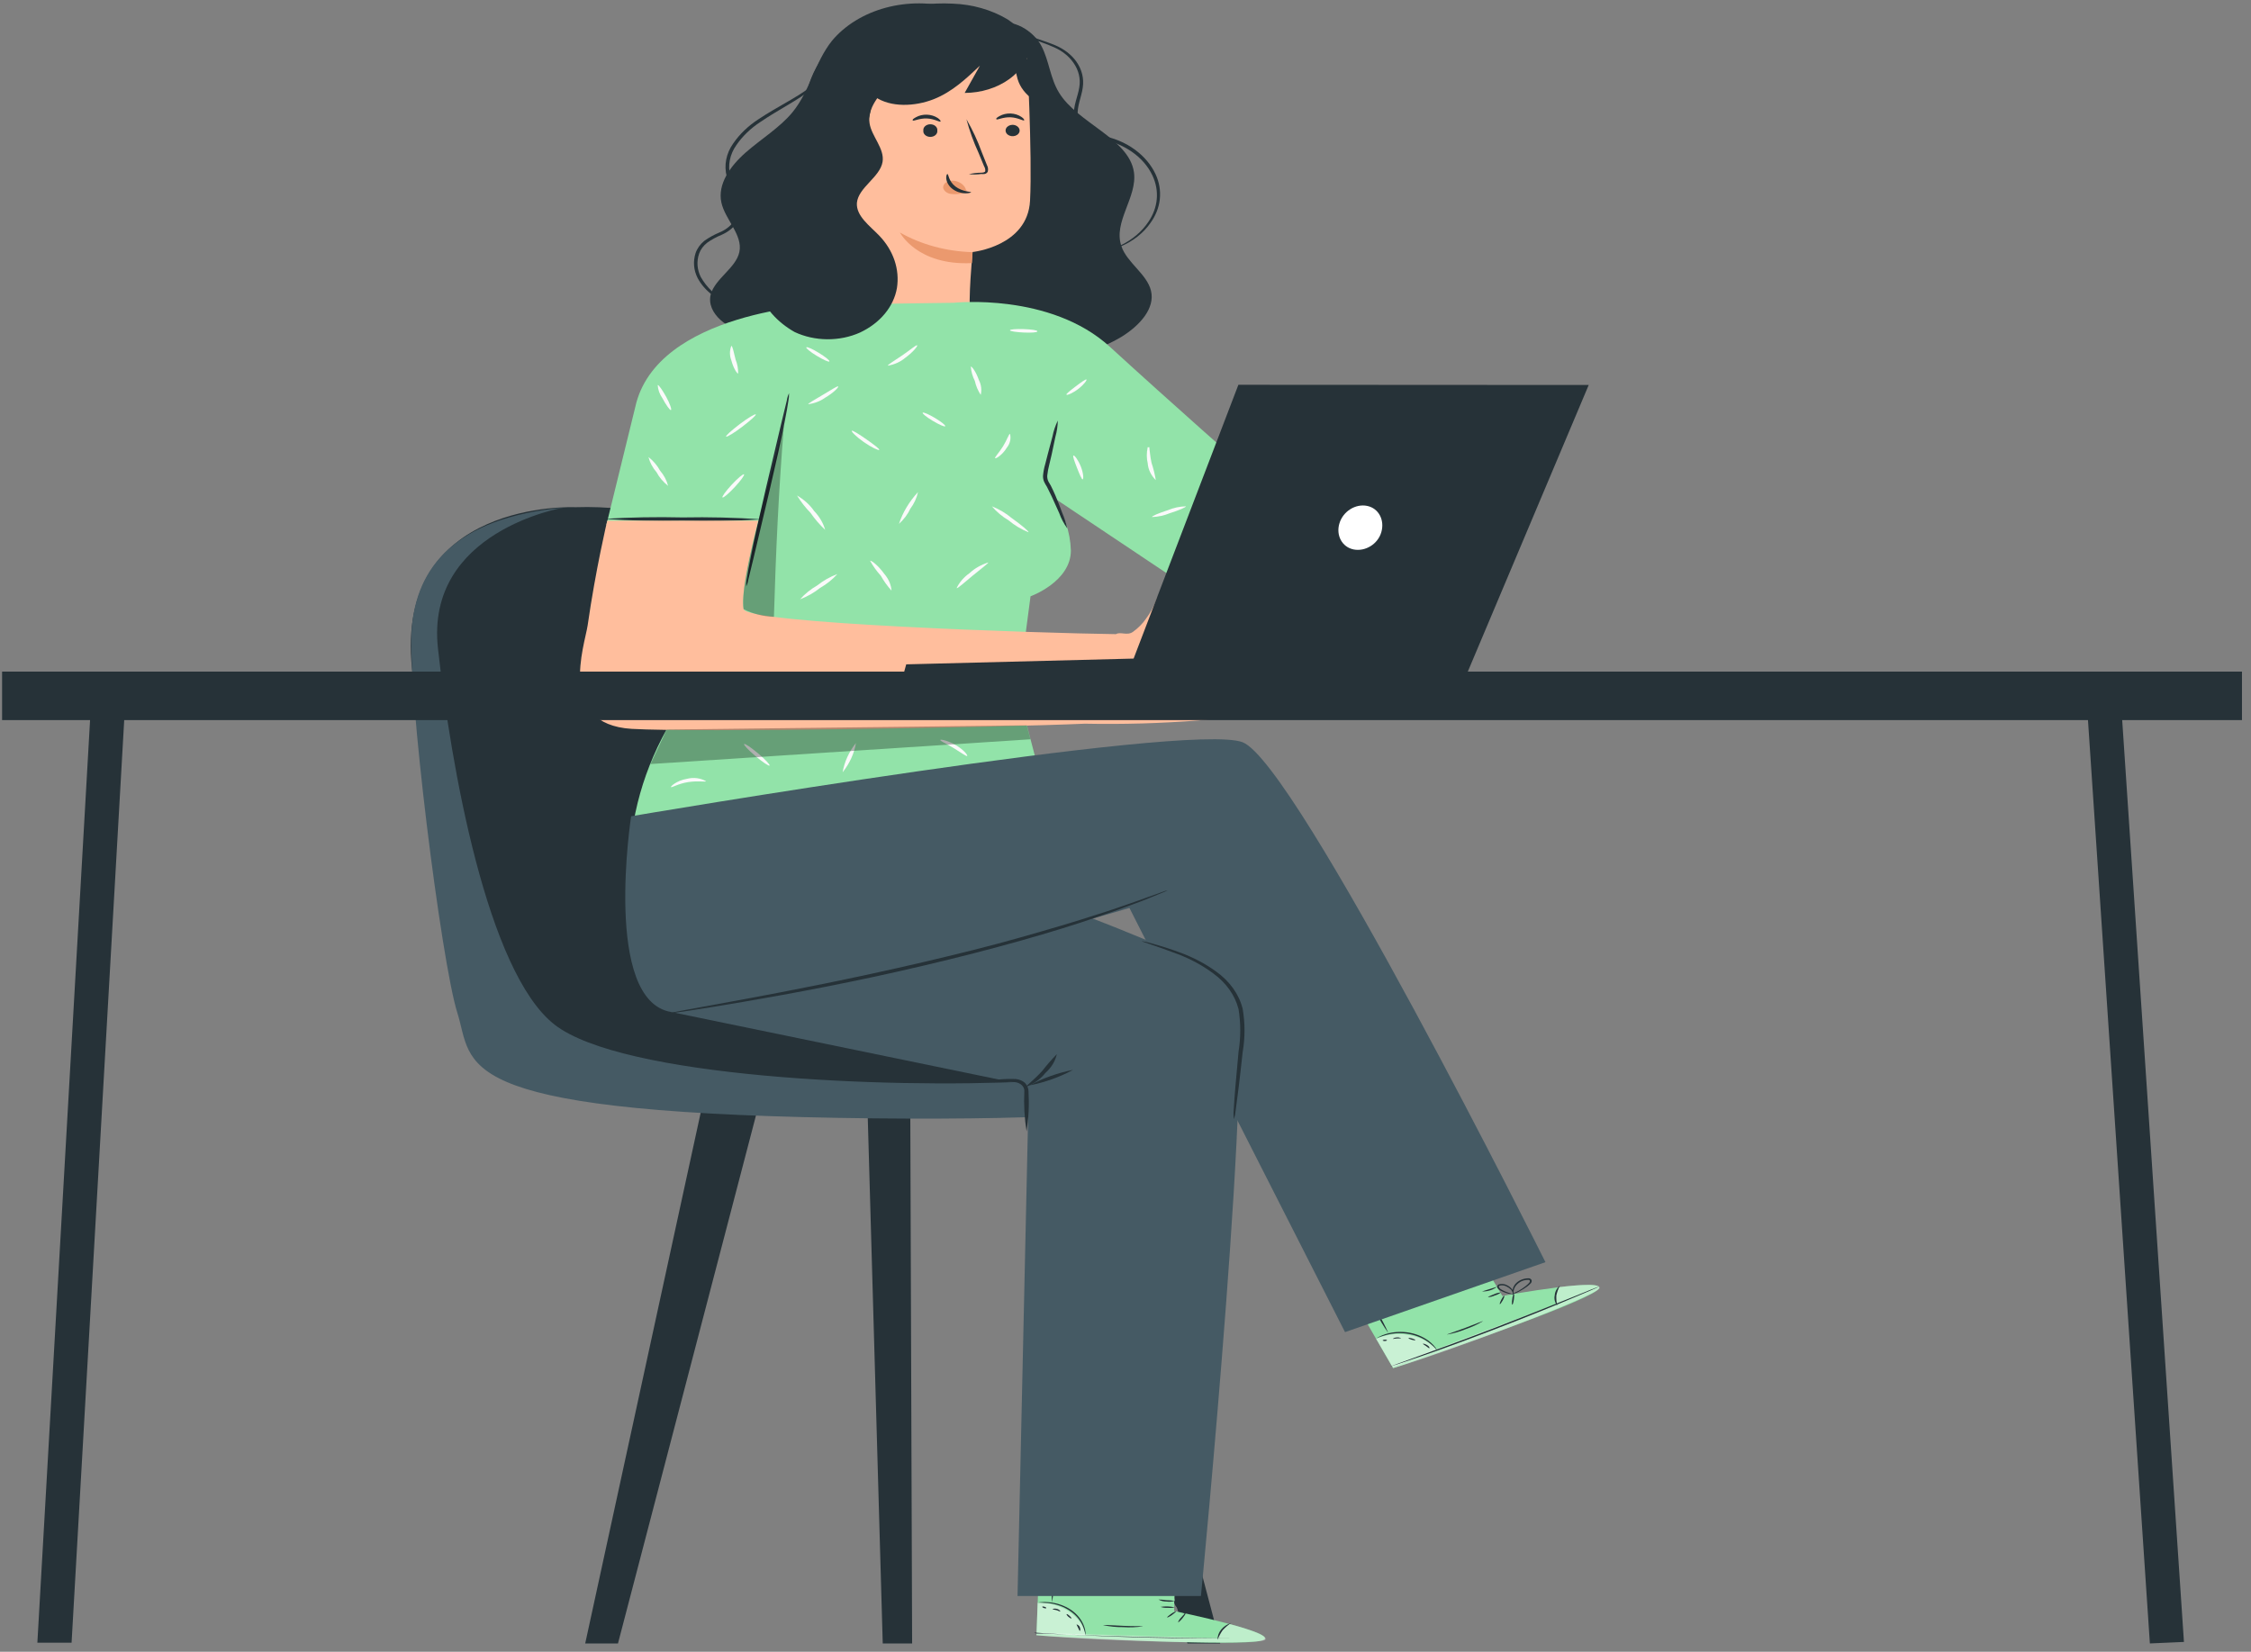 <svg width="233" height="171" viewBox="0 0 233 171" fill="none" xmlns="http://www.w3.org/2000/svg">
<rect x="0" y="0" width="233" height="171" fill="#808080" stroke="none"/>
<path d="M89.776 114.106L91.372 170.137H94.413L94.221 114.249L89.776 114.106Z" fill="#263238"/>
<path d="M78.772 113.482L63.967 170.137H60.575L72.899 113.482H78.772Z" fill="#263238"/>
<path d="M106.528 114.106L122.912 170.137H126.305L111.441 113.875L106.528 114.106Z" fill="#263238"/>
<path d="M59.546 52.508C59.546 52.508 40.78 51.64 42.651 69.264C44.523 86.887 45.601 104.762 52.578 110.865C59.554 116.967 129.806 117.178 135.704 112.173C141.603 107.169 124.441 107.386 121.225 107.386C118.008 107.386 98.164 108.905 91.731 95.18C85.297 81.456 86.901 51.64 59.546 52.508Z" fill="#263238"/>
<path d="M58.342 52.549C58.342 52.549 43.996 54.936 45.333 67.121C46.67 79.307 50.43 100.639 57.407 106.078C64.383 111.516 91.663 112.703 106.477 111.957C123.639 111.082 134.468 108.431 134.468 108.431C134.468 108.431 137.601 110.065 136.657 111.143C135.712 112.221 127.34 116.432 86.775 115.727C46.211 115.022 49.026 110.167 47.347 104.877C45.667 99.588 42.125 71.285 42.618 65.067C43.111 58.849 46.971 53.607 58.342 52.549Z" fill="#455A64"/>
<path d="M98.649 0.831C96.391 0.2 93.94 0.19 91.674 0.802C89.409 1.415 87.455 2.617 86.116 4.222C84.303 6.5 83.877 9.362 82.03 11.62C80.719 13.213 78.78 14.386 77.176 15.797C75.572 17.207 74.26 19.072 74.669 20.964C75.054 22.734 76.9 24.307 76.533 26.083C76.182 27.745 74.026 28.83 73.567 30.484C73.074 32.43 75.38 34.248 77.803 34.553C80.226 34.858 82.632 34.098 84.913 33.366C87.194 32.634 89.617 31.901 92.032 32.254C94.831 32.668 96.978 34.451 99.426 35.645C102.007 36.841 104.962 37.403 107.929 37.259C110.897 37.116 113.749 36.274 116.137 34.837C117.975 33.692 119.588 31.915 119.136 30.091C118.719 28.369 116.63 27.175 116.078 25.487C115.193 22.978 117.749 20.415 117.373 17.817C116.855 14.332 111.525 12.739 109.62 9.592C108.692 8.08 108.609 6.317 107.798 4.764C106.988 3.211 104.849 1.828 102.944 2.493" fill="#263238"/>
<path d="M100.453 32.552C100.177 31.311 100.67 26.09 100.67 26.09C100.67 26.09 106.369 25.507 106.619 20.781C106.87 16.055 106.285 5.185 106.285 5.185L95.782 1.116L86.591 9.592L86.416 32.505L100.453 32.552Z" fill="#FFBE9D"/>
<path d="M105.542 13.518C105.54 13.634 105.497 13.747 105.417 13.842C105.336 13.938 105.223 14.013 105.091 14.057C104.959 14.101 104.814 14.112 104.674 14.09C104.534 14.068 104.406 14.012 104.304 13.931C104.203 13.849 104.133 13.745 104.104 13.632C104.074 13.519 104.087 13.401 104.14 13.293C104.192 13.186 104.283 13.093 104.4 13.027C104.517 12.961 104.656 12.924 104.798 12.921C104.994 12.921 105.182 12.984 105.321 13.096C105.46 13.207 105.54 13.359 105.542 13.518Z" fill="#263238"/>
<path d="M106.01 12.46C105.918 12.542 105.366 12.169 104.589 12.142C103.812 12.115 103.227 12.44 103.144 12.352C103.06 12.264 103.194 12.169 103.453 12.02C103.792 11.828 104.199 11.733 104.612 11.749C105.024 11.765 105.419 11.891 105.734 12.108C105.976 12.271 106.051 12.427 106.01 12.46Z" fill="#263238"/>
<path d="M97.02 13.518C97.031 13.601 97.021 13.684 96.989 13.763C96.958 13.841 96.906 13.914 96.838 13.976C96.77 14.037 96.687 14.086 96.594 14.12C96.5 14.154 96.4 14.171 96.297 14.171C96.195 14.171 96.095 14.154 96.001 14.12C95.908 14.086 95.825 14.037 95.757 13.976C95.689 13.914 95.637 13.841 95.606 13.763C95.574 13.684 95.564 13.601 95.575 13.518C95.564 13.436 95.574 13.353 95.606 13.274C95.637 13.195 95.689 13.123 95.757 13.061C95.825 12.999 95.908 12.95 96.001 12.916C96.095 12.883 96.195 12.865 96.297 12.865C96.4 12.865 96.5 12.883 96.594 12.916C96.687 12.95 96.77 12.999 96.838 13.061C96.906 13.123 96.958 13.195 96.989 13.274C97.021 13.353 97.031 13.436 97.02 13.518Z" fill="#263238"/>
<path d="M97.354 12.583C97.262 12.664 96.711 12.291 95.933 12.264C95.156 12.237 94.572 12.562 94.488 12.474C94.404 12.386 94.538 12.291 94.797 12.142C95.134 11.951 95.54 11.856 95.95 11.871C96.363 11.887 96.759 12.01 97.078 12.223C97.312 12.393 97.396 12.542 97.354 12.583Z" fill="#263238"/>
<path d="M100.287 18.034C100.699 17.935 101.126 17.882 101.557 17.878C101.757 17.878 101.949 17.838 101.983 17.723C102.001 17.542 101.958 17.362 101.857 17.2C101.682 16.78 101.49 16.332 101.298 15.844C100.774 14.704 100.352 13.535 100.036 12.345C100.668 13.441 101.196 14.575 101.615 15.736C101.799 16.21 101.983 16.658 102.158 17.092C102.274 17.305 102.304 17.543 102.242 17.77C102.215 17.83 102.171 17.883 102.112 17.926C102.054 17.969 101.984 17.999 101.907 18.014C101.797 18.026 101.684 18.026 101.573 18.014C101.148 18.071 100.714 18.078 100.287 18.034Z" fill="#263238"/>
<path d="M100.671 26.104C97.974 26.032 95.361 25.326 93.151 24.069C93.151 24.069 94.922 27.514 100.604 27.236L100.671 26.104Z" fill="#EB996E"/>
<path d="M100.003 19.703C99.956 19.503 99.848 19.316 99.691 19.157C99.534 18.999 99.331 18.874 99.101 18.794C98.942 18.735 98.77 18.705 98.595 18.705C98.421 18.705 98.249 18.735 98.09 18.794C97.937 18.856 97.811 18.953 97.729 19.075C97.647 19.196 97.612 19.335 97.63 19.472C97.677 19.63 97.782 19.773 97.932 19.882C98.081 19.991 98.267 20.061 98.466 20.082C98.855 20.124 99.25 20.101 99.627 20.015C99.734 20.001 99.836 19.971 99.928 19.927C99.974 19.903 100.01 19.87 100.032 19.83C100.054 19.79 100.062 19.746 100.053 19.703" fill="#EB996E"/>
<path d="M98.064 18.014C98.014 18.014 97.922 18.184 97.947 18.489C97.994 18.898 98.223 19.279 98.591 19.56C98.955 19.84 99.434 20.002 99.936 20.015C100.32 20.015 100.537 19.933 100.521 19.892C100.504 19.852 99.61 19.852 98.891 19.303C98.173 18.753 98.189 18.007 98.064 18.014Z" fill="#263238"/>
<path d="M106.762 4.649C106.552 6.018 105.735 7.278 104.463 8.193C103.191 9.108 101.552 9.615 99.852 9.62L101.431 6.799C100.027 8.121 98.573 9.511 96.643 10.271C94.713 11.03 92.198 11.152 90.561 10.013C90.026 11.172 90.034 12.454 89.541 13.62C89.049 14.787 87.87 19.615 86.4 19.425C84.929 19.235 84.035 14.4 83.684 13.322C83.263 11.789 83.29 10.197 83.764 8.674C84.239 7.151 85.147 5.74 86.417 4.554C87.912 3.139 89.793 2.025 91.91 1.3C94.027 0.575 96.322 0.259 98.615 0.377C100.66 0.45 102.631 1.014 104.28 1.998C105.689 2.91 106.67 4.185 107.062 5.612" fill="#263238"/>
<path d="M114.566 25.941C114.704 25.933 114.839 25.908 114.967 25.866C115.338 25.775 115.697 25.652 116.037 25.5C117.313 24.947 118.369 24.11 119.078 23.086C119.628 22.33 119.961 21.484 120.054 20.61C120.146 19.735 119.995 18.855 119.613 18.034C119.16 17.064 118.43 16.195 117.482 15.498C116.466 14.748 115.219 14.235 113.873 14.013C113.248 13.941 112.665 13.717 112.202 13.369C111.811 12.986 111.586 12.509 111.558 12.013C111.458 11.016 111.943 10.046 112.076 9.07C112.222 8.13 111.984 7.177 111.399 6.358C110.886 5.647 110.136 5.069 109.235 4.689C108.4 4.344 107.656 4.12 107.013 3.889C106.449 3.711 105.911 3.484 105.409 3.211C104.997 2.963 104.629 2.671 104.314 2.343C104.36 2.447 104.425 2.546 104.506 2.635C104.734 2.899 105.017 3.128 105.342 3.313C105.84 3.613 106.378 3.865 106.946 4.066C107.589 4.31 108.35 4.554 109.118 4.9C109.956 5.27 110.648 5.825 111.115 6.5C111.656 7.268 111.868 8.16 111.717 9.036C111.583 9.965 111.074 10.935 111.165 12.047C111.193 12.624 111.458 13.178 111.917 13.62C112.44 14.022 113.102 14.284 113.814 14.373C115.044 14.583 116.189 15.04 117.145 15.702C118.101 16.364 118.838 17.21 119.287 18.163C119.656 18.942 119.809 19.777 119.736 20.609C119.662 21.441 119.363 22.25 118.861 22.977C118.193 23.978 117.206 24.814 116.003 25.398C115.118 25.792 114.566 25.907 114.566 25.941Z" fill="#263238"/>
<path d="M76.742 32.152C76.742 32.152 76.249 31.881 75.388 31.379C74.142 30.71 73.152 29.77 72.531 28.667C72.151 27.901 72.092 27.055 72.364 26.26C72.514 25.829 72.803 25.438 73.199 25.127C73.651 24.806 74.15 24.533 74.686 24.314C75.303 24.045 75.823 23.65 76.195 23.168C76.568 22.687 76.779 22.135 76.809 21.567C76.867 20.34 75.931 19.323 75.597 18.231C75.312 17.134 75.535 15.989 76.224 15.017C76.86 14.091 77.711 13.273 78.73 12.61C80.644 11.308 82.641 10.352 84.019 9.219C85.155 8.377 86.002 7.309 86.476 6.12C86.59 5.796 86.657 5.461 86.676 5.124C86.698 5.007 86.698 4.888 86.676 4.771C86.607 5.214 86.495 5.651 86.342 6.08C85.819 7.22 84.958 8.237 83.835 9.043C82.465 10.108 80.493 11.023 78.505 12.345C77.449 13.031 76.567 13.876 75.906 14.834C75.158 15.88 74.917 17.116 75.23 18.299C75.614 19.485 76.508 20.462 76.441 21.54C76.42 22.067 76.226 22.58 75.877 23.025C75.529 23.47 75.04 23.83 74.461 24.069C73.898 24.305 73.373 24.596 72.898 24.937C72.467 25.292 72.157 25.731 71.996 26.212C71.722 27.067 71.798 27.972 72.213 28.789C72.565 29.448 73.08 30.041 73.725 30.532C74.211 30.902 74.737 31.235 75.296 31.528C75.748 31.766 76.132 31.935 76.357 32.037C76.479 32.089 76.608 32.128 76.742 32.152Z" fill="#263238"/>
<path d="M106.954 10.304C106.147 9.76 105.578 9.017 105.333 8.189C105.095 7.364 104.969 6.52 104.957 5.673C104.957 5.429 104.957 5.11 105.275 5.049C105.592 4.988 105.793 5.219 105.926 5.429C106.948 6.999 107.309 8.797 106.954 10.548L106.77 10.406" fill="#263238"/>
<path d="M121.534 166.78L121.693 160.677L107.623 160.365L107.28 169.282L108.116 169.35C111.992 169.608 127.851 170.448 130.466 169.865C133.415 169.221 121.534 166.78 121.534 166.78Z" fill="#92E3A9"/>
<g opacity="0.5">
<path d="M112.386 169.316C112.21 168.346 111.596 167.464 110.665 166.841C109.758 166.216 108.594 165.894 107.406 165.939L107.297 169.126L112.386 169.316Z" fill="white"/>
</g>
<g opacity="0.4">
<path d="M127.332 168.143C127.332 168.143 131.51 169.214 130.95 169.764C130.391 170.313 114.348 169.954 107.28 169.289V169.038L126.021 169.587C126.021 169.587 126.514 168.15 127.332 168.143Z" fill="white"/>
</g>
<path d="M107.046 169.024H107.288L107.982 169.072L110.538 169.221C112.694 169.33 115.677 169.452 118.977 169.533C122.278 169.614 125.26 169.621 127.424 169.608C125.26 169.608 122.278 169.56 118.977 169.486C115.677 169.411 112.702 169.302 110.538 169.221L107.982 169.113H107.288L107.046 169.024Z" fill="#263238"/>
<path d="M126.029 169.764C126.158 169.422 126.332 169.092 126.547 168.78C126.805 168.494 127.105 168.234 127.441 168.007C127.013 168.148 126.649 168.392 126.396 168.706C126.144 169.02 126.016 169.389 126.029 169.764Z" fill="#263238"/>
<path d="M121.936 167.96C121.977 167.96 122.186 167.791 122.395 167.533C122.603 167.275 122.753 167.052 122.712 167.024C122.67 166.997 122.47 167.201 122.253 167.458C122.105 167.606 121.997 167.777 121.936 167.96Z" fill="#263238"/>
<path d="M120.815 167.444C120.815 167.478 121.074 167.363 121.316 167.187C121.559 167.01 121.743 166.855 121.717 166.827C121.692 166.8 121.458 166.909 121.208 167.085C120.957 167.261 120.782 167.417 120.815 167.444Z" fill="#263238"/>
<path d="M120.13 166.353C120.363 166.431 120.614 166.463 120.865 166.448C121.112 166.472 121.362 166.455 121.601 166.4C121.122 166.29 120.618 166.273 120.13 166.353Z" fill="#263238"/>
<path d="M119.913 165.587C120.156 165.729 120.449 165.803 120.748 165.797C121.029 165.84 121.319 165.816 121.584 165.729C121.309 165.686 121.029 165.663 120.748 165.661C120.473 165.62 120.193 165.595 119.913 165.587Z" fill="#263238"/>
<path d="M122.454 166.977C122.752 167.017 123.057 167.017 123.356 166.977C123.684 166.951 124.008 166.901 124.325 166.828C124.516 166.787 124.701 166.73 124.877 166.658C124.985 166.609 125.068 166.529 125.111 166.434C125.127 166.38 125.124 166.323 125.102 166.27C125.08 166.217 125.039 166.171 124.985 166.136C124.646 165.991 124.257 165.945 123.881 166.005C123.505 166.066 123.166 166.229 122.921 166.468C122.778 166.61 122.673 166.773 122.612 166.95C122.594 167.017 122.594 167.086 122.612 167.153C122.713 166.929 122.86 166.72 123.047 166.536C123.255 166.345 123.529 166.209 123.832 166.143C124.191 166.054 124.578 166.083 124.91 166.224C125.044 166.319 124.985 166.455 124.826 166.529C124.661 166.597 124.487 166.652 124.308 166.692C124.003 166.77 123.69 166.829 123.373 166.868C122.796 166.963 122.454 166.95 122.454 166.977Z" fill="#263238"/>
<path d="M122.678 167.018C122.801 166.868 122.846 166.685 122.803 166.509C122.781 166.317 122.704 166.131 122.578 165.967C122.505 165.856 122.398 165.763 122.268 165.695C122.138 165.628 121.988 165.588 121.834 165.58C121.742 165.593 121.659 165.636 121.604 165.698C121.55 165.76 121.527 165.837 121.542 165.912C121.564 166.029 121.612 166.142 121.684 166.245C121.8 166.407 121.94 166.558 122.102 166.692C122.234 166.829 122.406 166.936 122.603 167.004C122.603 167.004 122.427 166.868 122.185 166.631C122.05 166.49 121.93 166.341 121.826 166.184C121.709 166.021 121.634 165.743 121.826 165.716C122.018 165.689 122.277 165.892 122.411 166.041C122.531 166.187 122.613 166.35 122.653 166.523C122.685 166.686 122.694 166.852 122.678 167.018Z" fill="#263238"/>
<path d="M107.48 165.906C107.48 165.906 107.882 165.906 108.517 165.96C109.345 166.05 110.125 166.33 110.764 166.767C111.404 167.204 111.876 167.781 112.126 168.428C112.318 168.923 112.335 169.249 112.36 169.249C112.385 169.249 112.36 169.167 112.36 169.018C112.345 168.809 112.3 168.602 112.226 168.401C111.998 167.724 111.523 167.119 110.864 166.665C110.2 166.216 109.385 165.937 108.525 165.865C108.267 165.841 108.006 165.841 107.748 165.865C107.657 165.867 107.567 165.881 107.48 165.906Z" fill="#263238"/>
<path d="M109.101 161.186C108.973 161.964 108.906 162.748 108.9 163.532C108.841 164.314 108.841 165.097 108.9 165.878C109.024 165.102 109.091 164.321 109.101 163.539C109.155 162.755 109.155 161.97 109.101 161.186Z" fill="#263238"/>
<path d="M114.19 168.238C114.857 168.386 115.546 168.457 116.237 168.448C116.926 168.493 117.62 168.466 118.301 168.367C118.301 168.326 117.373 168.367 116.245 168.312C115.117 168.258 114.198 168.197 114.19 168.238Z" fill="#263238"/>
<path d="M111.432 168.177C111.432 168.177 111.499 168.333 111.591 168.509C111.683 168.686 111.725 168.835 111.775 168.835C111.825 168.835 111.85 168.652 111.775 168.455C111.7 168.258 111.466 168.15 111.432 168.177Z" fill="#263238"/>
<path d="M110.389 167.106C110.389 167.106 110.439 167.248 110.581 167.37C110.723 167.492 110.865 167.573 110.898 167.546C110.931 167.519 110.848 167.404 110.706 167.275C110.564 167.146 110.464 167.078 110.389 167.106Z" fill="#263238"/>
<path d="M108.961 166.591C108.961 166.631 109.153 166.631 109.361 166.692C109.57 166.753 109.712 166.855 109.745 166.828C109.778 166.801 109.67 166.638 109.42 166.563C109.169 166.489 108.944 166.557 108.961 166.591Z" fill="#263238"/>
<path d="M107.882 166.34C107.882 166.373 107.941 166.434 108.057 166.475C108.174 166.516 108.283 166.516 108.299 166.475C108.316 166.434 108.241 166.38 108.124 166.34C108.007 166.299 107.882 166.306 107.882 166.34Z" fill="#263238"/>
<path d="M155.507 134.158L152.248 128.665L139.523 133.561L144.194 141.637L145.029 141.372C148.63 140.186 163.244 135.107 165.249 133.629C167.472 131.981 155.507 134.158 155.507 134.158Z" fill="#92E3A9"/>
<g opacity="0.5">
<path d="M148.765 139.779C148.067 138.982 147.032 138.422 145.857 138.205C144.7 137.986 143.484 138.126 142.448 138.599L144.119 141.487L148.765 139.779Z" fill="white"/>
</g>
<g opacity="0.4">
<path d="M161.447 133.242C161.447 133.242 165.75 132.672 165.575 133.357C165.399 134.042 150.878 139.623 144.202 141.63L144.085 141.392L161.096 134.998C161.096 134.998 160.72 133.554 161.447 133.242Z" fill="white"/>
</g>
<path d="M143.885 141.467C143.963 141.456 144.039 141.436 144.11 141.406L144.762 141.196L147.152 140.389C149.14 139.711 151.864 138.707 154.855 137.561C157.846 136.415 160.512 135.337 162.425 134.53L164.698 133.567L165.308 133.296L165.517 133.188L165.291 133.269L164.664 133.513L162.375 134.442C160.437 135.222 157.763 136.293 154.78 137.439C151.797 138.585 149.082 139.582 147.102 140.294L144.77 141.141L144.135 141.379L143.885 141.467Z" fill="#263238"/>
<path d="M161.188 135.168C161.109 134.819 161.078 134.464 161.097 134.11C161.175 133.759 161.298 133.416 161.464 133.086C161.143 133.36 160.954 133.719 160.93 134.096C160.848 134.467 160.94 134.849 161.188 135.168Z" fill="#263238"/>
<path d="M156.535 135.066C156.585 135.066 156.66 134.822 156.702 134.517C156.744 134.212 156.752 133.954 156.702 133.947C156.6 134.119 156.543 134.306 156.535 134.497C156.485 134.808 156.485 135.059 156.535 135.066Z" fill="#263238"/>
<path d="M155.248 135.018C155.29 135.018 155.424 134.849 155.557 134.605C155.691 134.361 155.749 134.15 155.699 134.137C155.649 134.123 155.524 134.306 155.399 134.551C155.273 134.795 155.207 135.005 155.248 135.018Z" fill="#263238"/>
<path d="M154.028 134.293C154.276 134.275 154.516 134.212 154.73 134.11C154.968 134.046 155.185 133.939 155.365 133.798C155.117 133.816 154.878 133.878 154.663 133.981C154.287 134.123 154.003 134.259 154.028 134.293Z" fill="#263238"/>
<path d="M153.4 133.696C153.688 133.704 153.975 133.665 154.243 133.581C154.511 133.497 154.756 133.37 154.963 133.208C154.443 133.372 153.922 133.535 153.4 133.696Z" fill="#263238"/>
<path d="M156.442 134.001C156.741 133.936 157.024 133.828 157.277 133.683C157.557 133.539 157.82 133.376 158.063 133.194C158.209 133.084 158.343 132.964 158.464 132.835C158.533 132.751 158.56 132.649 158.539 132.55C158.526 132.495 158.493 132.445 158.443 132.406C158.394 132.368 158.331 132.342 158.263 132.333C158.014 132.33 157.768 132.371 157.541 132.455C157.314 132.538 157.114 132.662 156.954 132.817C156.793 132.971 156.678 133.153 156.615 133.349C156.553 133.544 156.545 133.749 156.592 133.947C156.592 134.069 156.667 134.137 156.676 134.13C156.641 133.904 156.655 133.674 156.718 133.452C156.802 133.207 156.97 132.986 157.202 132.815C157.334 132.709 157.491 132.627 157.663 132.572C157.836 132.517 158.02 132.491 158.205 132.496C158.38 132.496 158.405 132.665 158.297 132.788C158.191 132.91 158.07 133.023 157.937 133.127C157.706 133.309 157.457 133.477 157.194 133.628C156.743 133.859 156.425 133.981 156.442 134.001Z" fill="#263238"/>
<path d="M156.668 133.954C156.691 133.775 156.632 133.596 156.501 133.452C156.37 133.289 156.196 133.153 155.991 133.052C155.865 132.98 155.718 132.936 155.564 132.922C155.411 132.909 155.256 132.928 155.114 132.977C155.039 133.024 154.99 133.093 154.976 133.168C154.962 133.244 154.984 133.321 155.039 133.384C155.12 133.48 155.225 133.561 155.348 133.621C155.542 133.728 155.753 133.815 155.974 133.879C156.169 133.946 156.381 133.977 156.593 133.967C156.593 133.967 156.367 133.913 156.016 133.784C155.813 133.712 155.62 133.624 155.44 133.52C155.247 133.425 155.022 133.201 155.214 133.092C155.331 133.062 155.454 133.054 155.575 133.066C155.696 133.079 155.813 133.114 155.916 133.167C156.102 133.255 156.266 133.37 156.401 133.506C156.511 133.646 156.6 133.797 156.668 133.954Z" fill="#263238"/>
<path d="M142.498 138.544C142.498 138.544 142.84 138.375 143.45 138.212C144.238 137.991 145.088 137.956 145.9 138.111C146.711 138.266 147.453 138.604 148.037 139.087C148.497 139.453 148.689 139.765 148.714 139.731C148.687 139.656 148.644 139.585 148.589 139.521C148.457 139.341 148.303 139.173 148.129 139.019C147.546 138.5 146.783 138.136 145.941 137.976C145.098 137.815 144.215 137.864 143.408 138.117C143.168 138.192 142.938 138.288 142.723 138.402C142.564 138.483 142.489 138.538 142.498 138.544Z" fill="#263238"/>
<path d="M141.303 133.744C141.626 134.482 142.003 135.204 142.431 135.907C142.806 136.627 143.233 137.329 143.709 138.009C143.386 137.27 143.009 136.548 142.581 135.846C142.21 135.124 141.783 134.422 141.303 133.744Z" fill="#263238"/>
<path d="M149.783 138.158C150.457 138.04 151.108 137.851 151.721 137.595C152.36 137.379 152.964 137.098 153.518 136.761C153.518 136.727 152.682 137.086 151.654 137.473C150.627 137.86 149.766 138.124 149.783 138.158Z" fill="#263238"/>
<path d="M147.286 139.114C147.286 139.155 147.436 139.23 147.611 139.352C147.787 139.474 147.912 139.596 147.954 139.575C147.995 139.555 147.953 139.386 147.72 139.25C147.486 139.114 147.294 139.08 147.286 139.114Z" fill="#263238"/>
<path d="M145.79 138.524C145.79 138.565 145.924 138.639 146.116 138.694C146.308 138.748 146.483 138.775 146.5 138.734C146.516 138.694 146.366 138.626 146.174 138.565C145.982 138.504 145.807 138.49 145.79 138.524Z" fill="#263238"/>
<path d="M144.194 138.612C144.194 138.612 144.394 138.571 144.611 138.558C144.829 138.544 145.013 138.558 145.029 138.558C145.046 138.558 144.862 138.422 144.586 138.449C144.311 138.477 144.16 138.585 144.194 138.612Z" fill="#263238"/>
<path d="M143.116 138.775C143.116 138.775 143.225 138.836 143.35 138.829C143.475 138.823 143.575 138.782 143.567 138.748C143.559 138.714 143.458 138.68 143.342 138.687C143.225 138.694 143.116 138.734 143.116 138.775Z" fill="#263238"/>
<path d="M62.763 54.353L65.754 42.147C67.926 32.207 85.138 31.529 85.138 31.529L98.691 31.345C98.691 31.345 108.717 30.254 114.891 35.909C121.283 41.761 129.146 48.684 129.146 48.684L123.146 60.937L108.942 51.444C110.13 53.135 110.785 55.038 110.847 56.984C110.847 60.232 106.67 61.731 106.67 61.731L105.375 71.583L109.552 87.539L65.428 86.101C66.173 80.75 68.404 75.605 71.954 71.054L71.118 54.353H62.763Z" fill="#92E3A9"/>
<path d="M81.672 40.703C81.553 40.954 81.475 41.216 81.438 41.483C81.296 42.059 81.129 42.771 80.92 43.619C80.468 45.504 79.884 47.959 79.249 50.671C78.614 53.383 78.045 55.933 77.695 57.75C77.511 58.659 77.385 59.398 77.31 59.907C77.25 60.17 77.23 60.439 77.252 60.707C77.362 60.454 77.438 60.193 77.477 59.927C77.619 59.351 77.795 58.639 77.995 57.791C78.446 55.906 79.031 53.451 79.666 50.739C80.301 48.026 80.87 45.484 81.22 43.66C81.404 42.751 81.529 42.019 81.605 41.503C81.659 41.239 81.681 40.971 81.672 40.703Z" fill="#263238"/>
<path d="M62.504 53.716C65.216 53.904 67.938 53.972 70.659 53.919C73.379 53.984 76.1 53.932 78.814 53.763C76.102 53.579 73.379 53.513 70.659 53.566C67.939 53.501 65.217 53.551 62.504 53.716Z" fill="#263238"/>
<path d="M60.825 64.755C61.66 58.91 62.855 53.905 62.855 53.905H78.48C78.48 53.905 76.541 61.364 76.967 63.059C77.352 64.558 107.623 65.548 115.51 65.65C115.986 65.365 116.663 65.846 117.273 65.412C117.812 65.024 118.266 64.566 118.618 64.056C119.084 63.438 119.446 62.772 119.696 62.076C119.726 61.946 119.802 61.826 119.915 61.73C120.027 61.634 120.172 61.568 120.331 61.538C120.49 61.509 120.657 61.517 120.81 61.564C120.962 61.61 121.095 61.691 121.192 61.798C121.509 62.347 121.15 64.171 119.654 65.935C118.159 67.698 122.086 66.782 123.523 66.47C124.96 66.158 129.472 65.365 129.931 65.657C130.617 66.084 130.19 66.769 128.745 67.053C127.3 67.338 123.03 68.41 123.264 69.088C123.498 69.766 130.784 68.023 130.784 68.023C130.784 68.023 132.271 67.46 132.572 68.172C133.106 69.461 125.194 70.763 124.434 70.885C123.907 70.966 124.133 71.651 124.693 71.563C125.253 71.475 131.928 69.752 132.488 71.061C132.923 72.064 125.988 72.187 124.843 73.177C123.698 74.167 130.09 72.641 130.458 73.611C130.592 73.977 127.951 74.139 124.108 74.58C120.179 74.885 116.231 74.998 112.285 74.919C103.42 75.313 72.071 75.841 65.378 75.455C57.591 74.974 60.524 66.789 60.825 64.755Z" fill="#FFBE9D"/>
<path d="M110.472 54.699C110.35 54.14 110.171 53.591 109.937 53.057C109.753 52.549 109.528 51.952 109.243 51.294C109.101 50.969 108.943 50.616 108.767 50.27C108.667 50.081 108.542 49.918 108.483 49.762C108.417 49.591 108.389 49.412 108.4 49.233C108.441 48.855 108.51 48.479 108.608 48.107C108.692 47.741 108.776 47.389 108.859 47.043C108.993 46.365 109.126 45.782 109.243 45.226C109.398 44.671 109.482 44.105 109.494 43.537C109.238 44.066 109.053 44.617 108.943 45.178C108.792 45.727 108.634 46.331 108.466 46.975L108.191 48.046C108.077 48.434 108.001 48.829 107.965 49.226C107.951 49.445 107.988 49.663 108.074 49.87C108.161 50.053 108.262 50.232 108.374 50.406C108.55 50.745 108.717 51.084 108.867 51.41C109.143 52.027 109.411 52.603 109.645 53.132C109.839 53.68 110.117 54.206 110.472 54.699Z" fill="#263238"/>
<path d="M92.256 8.474C91.053 9.735 89.75 11.186 90.009 12.766C90.218 14.122 91.58 15.377 91.354 16.76C91.087 18.353 88.847 19.398 88.697 21.005C88.605 22.361 90.017 23.364 91.011 24.395C91.741 25.157 92.278 26.029 92.592 26.96C92.906 27.89 92.991 28.862 92.841 29.82C92.677 30.772 92.247 31.681 91.586 32.479C90.924 33.277 90.048 33.942 89.023 34.424C87.984 34.891 86.814 35.131 85.626 35.121C84.439 35.112 83.274 34.853 82.247 34.37C80.435 33.344 79.116 31.842 78.512 30.118C77.576 27.935 77.326 25.372 78.921 23.446C79.573 22.673 80.517 22.008 80.726 21.086C80.993 19.92 79.974 18.821 79.815 17.641C79.598 16.061 80.943 14.617 82.431 13.573C83.918 12.529 85.672 11.701 86.784 10.393" fill="#263238"/>
<g opacity="0.3">
<path d="M81.144 44.005C80.601 50.786 80.309 57.059 80.109 63.86C78.993 63.821 77.91 63.545 76.967 63.06C76.541 60.157 79.248 51.322 81.144 44.005Z" fill="black"/>
</g>
<path d="M101.515 40.879C101.637 40.362 101.57 39.827 101.323 39.34C101.039 38.513 100.596 37.909 100.487 37.95C100.524 38.46 100.665 38.962 100.905 39.435C101.013 39.939 101.219 40.427 101.515 40.879Z" fill="#FAFAFA"/>
<path d="M110.388 40.859C110.455 40.94 111.048 40.703 111.625 40.256C112.201 39.808 112.535 39.34 112.46 39.286C112.385 39.232 111.9 39.578 111.349 39.998C110.798 40.418 110.33 40.778 110.388 40.859Z" fill="#FAFAFA"/>
<path d="M118.869 46.487C118.869 46.487 118.944 46.426 118.994 46.304H118.802C118.672 46.857 118.672 47.425 118.802 47.979C118.852 48.611 119.144 49.216 119.638 49.708C119.539 49.104 119.391 48.506 119.195 47.918C119.044 47.239 119.011 46.602 118.961 46.31H118.769C118.819 46.446 118.836 46.48 118.869 46.487Z" fill="#FAFAFA"/>
<path d="M119.245 53.526C119.883 53.504 120.507 53.37 121.075 53.132C122.044 52.827 122.796 52.508 122.746 52.414C122.105 52.434 121.477 52.568 120.908 52.807C119.955 53.112 119.203 53.431 119.245 53.526Z" fill="#FAFAFA"/>
<path d="M112.059 49.627C112.176 49.627 112.16 49.017 111.884 48.318C111.608 47.62 111.224 47.118 111.115 47.159C111.007 47.199 111.215 47.748 111.474 48.42C111.733 49.091 111.976 49.64 112.059 49.627Z" fill="#FAFAFA"/>
<path d="M104.539 34.193C104.539 34.288 105.166 34.39 105.951 34.424C106.736 34.458 107.371 34.424 107.38 34.301C107.388 34.179 106.753 34.098 105.968 34.071C105.182 34.044 104.539 34.091 104.539 34.193Z" fill="#FAFAFA"/>
<path d="M103.01 47.437C103.085 47.504 103.762 47.097 104.213 46.352C104.551 45.926 104.671 45.41 104.547 44.914C104.422 44.914 104.247 45.518 103.829 46.196C103.411 46.874 102.918 47.362 103.01 47.437Z" fill="#FAFAFA"/>
<path d="M88.171 44.595C88.087 44.663 88.614 45.205 89.407 45.761C90.201 46.317 90.945 46.657 91.012 46.575C91.078 46.494 90.469 46.033 89.692 45.49C88.914 44.948 88.254 44.527 88.171 44.595Z" fill="#FAFAFA"/>
<path d="M95.507 42.724C95.44 42.805 95.9 43.178 96.543 43.564C97.186 43.951 97.771 44.209 97.838 44.127C97.905 44.046 97.446 43.673 96.802 43.286C96.159 42.9 95.582 42.649 95.507 42.724Z" fill="#FAFAFA"/>
<path d="M91.906 37.855C92.585 37.739 93.205 37.461 93.686 37.055C94.521 36.451 95.031 35.8 94.931 35.746C94.831 35.692 94.229 36.214 93.402 36.783C92.575 37.353 91.848 37.767 91.906 37.855Z" fill="#FAFAFA"/>
<path d="M83.459 35.956C83.392 36.031 83.86 36.424 84.52 36.824C85.18 37.224 85.773 37.502 85.849 37.421C85.924 37.339 85.448 36.953 84.787 36.546C84.127 36.139 83.534 35.875 83.459 35.956Z" fill="#FAFAFA"/>
<path d="M76.407 38.669C76.418 38.178 76.328 37.69 76.14 37.224C75.948 36.445 75.823 35.8 75.697 35.807C75.512 36.291 75.512 36.809 75.697 37.292C75.906 38.106 76.299 38.703 76.407 38.669Z" fill="#FAFAFA"/>
<path d="M75.162 45.199C75.245 45.266 75.997 44.812 76.833 44.175C77.668 43.537 78.312 42.968 78.228 42.9C78.144 42.832 77.392 43.28 76.557 43.917C75.722 44.554 75.078 45.124 75.162 45.199Z" fill="#FAFAFA"/>
<path d="M69.448 42.453C69.556 42.412 69.339 41.775 68.963 41.096C68.587 40.418 68.186 39.822 68.077 39.862C68.108 40.339 68.273 40.803 68.562 41.218C68.946 41.937 69.347 42.493 69.448 42.453Z" fill="#FAFAFA"/>
<path d="M69.154 50.298C69.012 49.731 68.727 49.193 68.319 48.718C68.037 48.191 67.632 47.714 67.124 47.315C67.266 47.88 67.55 48.416 67.96 48.888C68.239 49.417 68.645 49.896 69.154 50.298Z" fill="#FAFAFA"/>
<path d="M74.786 51.498C74.886 51.559 75.454 51.071 76.073 50.407C76.691 49.742 77.1 49.166 77.009 49.105C76.917 49.044 76.332 49.532 75.722 50.197C75.112 50.861 74.694 51.437 74.786 51.498Z" fill="#FAFAFA"/>
<path d="M85.414 54.855C85.213 54.144 84.822 53.477 84.269 52.902C83.833 52.267 83.228 51.718 82.498 51.295C82.888 51.934 83.359 52.538 83.902 53.099C84.331 53.724 84.838 54.312 85.414 54.855Z" fill="#FAFAFA"/>
<path d="M93.051 54.231C93.562 53.773 93.961 53.242 94.229 52.664C94.623 52.135 94.892 51.551 95.022 50.942C94.114 51.926 93.444 53.043 93.051 54.231Z" fill="#FAFAFA"/>
<path d="M102.667 52.414C103.146 52.98 103.739 53.478 104.422 53.885C105.008 54.38 105.695 54.791 106.452 55.099C106.535 55.024 105.75 54.367 104.706 53.621C104.117 53.126 103.427 52.717 102.667 52.414Z" fill="#FAFAFA"/>
<path d="M99.017 60.889C99.117 60.951 99.803 60.32 100.688 59.588C101.574 58.855 102.359 58.286 102.284 58.231C101.544 58.467 100.885 58.844 100.362 59.33C99.763 59.752 99.301 60.288 99.017 60.889Z" fill="#FAFAFA"/>
<path d="M92.282 61.147C92.234 60.526 91.977 59.928 91.539 59.418C90.912 58.537 90.152 57.967 90.068 58.062C90.368 58.605 90.738 59.121 91.171 59.601C91.475 60.146 91.847 60.664 92.282 61.147Z" fill="#FAFAFA"/>
<path d="M82.816 62.042C83.581 61.749 84.279 61.353 84.879 60.869C85.573 60.472 86.18 59.984 86.676 59.425C85.908 59.717 85.207 60.114 84.604 60.598C83.913 60.995 83.308 61.483 82.816 62.042Z" fill="#FAFAFA"/>
<path d="M83.651 41.849C84.306 41.763 84.918 41.528 85.414 41.171C86.3 40.649 86.843 40.072 86.759 40.004C86.676 39.937 86.007 40.384 85.155 40.886C84.303 41.388 83.651 41.761 83.651 41.849Z" fill="#FAFAFA"/>
<path d="M97.328 76.601C97.278 76.696 97.955 76.987 98.707 77.442C99.459 77.896 100.019 78.323 100.111 78.262C100.203 78.201 99.776 77.638 98.966 77.157C98.156 76.676 97.362 76.513 97.328 76.601Z" fill="#FAFAFA"/>
<path d="M87.219 79.951C87.948 79.035 88.418 78 88.598 76.92C87.873 77.837 87.402 78.871 87.219 79.951Z" fill="#FAFAFA"/>
<path d="M77.026 77.021C76.934 77.089 77.461 77.645 78.188 78.262C78.915 78.879 79.575 79.327 79.658 79.259C79.742 79.191 79.224 78.635 78.497 78.018C77.77 77.401 77.11 76.96 77.026 77.021Z" fill="#FAFAFA"/>
<path d="M69.447 81.484C69.539 81.558 70.216 81.124 71.218 80.968C72.221 80.812 73.048 80.968 73.09 80.88C72.81 80.716 72.487 80.607 72.146 80.562C71.805 80.517 71.456 80.538 71.126 80.622C70.023 80.805 69.388 81.429 69.447 81.484Z" fill="#FAFAFA"/>
<path d="M65.328 84.501C65.328 84.501 123.03 74.689 128.62 76.838C134.209 78.988 159.969 130.665 159.969 130.665L139.223 137.907L116.906 93.994C116.906 93.994 76.508 105.969 69.448 104.762C62.387 103.555 65.328 84.501 65.328 84.501Z" fill="#455A64"/>
<path d="M91.121 87.254C91.998 87.491 125.377 98.632 127.733 102.206C130.09 105.779 124.308 165.227 124.308 165.227H105.324L106.494 112.397L69.447 104.762L91.121 87.254Z" fill="#455A64"/>
<path d="M69.255 104.904C69.438 104.899 69.62 104.881 69.799 104.85L71.353 104.626C72.698 104.423 74.645 104.111 77.043 103.697C81.83 102.877 88.431 101.663 95.617 99.961C99.209 99.12 102.602 98.239 105.643 97.384C108.684 96.53 111.433 95.676 113.681 94.896C114.817 94.523 115.828 94.15 116.714 93.824C117.599 93.499 118.385 93.221 118.978 92.963L120.382 92.387C120.552 92.326 120.715 92.251 120.866 92.163C120.688 92.206 120.515 92.26 120.348 92.326L118.903 92.841C118.284 93.072 117.516 93.343 116.622 93.648C115.728 93.953 114.708 94.326 113.572 94.665C111.308 95.418 108.559 96.211 105.509 97.079C102.459 97.947 99.059 98.781 95.483 99.622C88.306 101.297 81.73 102.572 76.959 103.453L71.303 104.491L69.765 104.776C69.59 104.804 69.42 104.847 69.255 104.904Z" fill="#263238"/>
<path d="M127.725 115.863C127.819 115.572 127.878 115.274 127.901 114.974C127.984 114.33 128.093 113.51 128.218 112.533C128.344 111.557 128.477 110.262 128.628 108.919C128.883 107.432 128.883 105.924 128.628 104.437C128.258 102.934 127.285 101.572 125.862 100.565C124.73 99.746 123.447 99.076 122.06 98.578C121.142 98.238 120.202 97.937 119.245 97.676C118.899 97.564 118.541 97.48 118.175 97.425C118.175 97.486 119.646 97.913 121.927 98.781C123.264 99.292 124.498 99.964 125.586 100.775C126.926 101.749 127.844 103.047 128.202 104.477C128.435 105.934 128.435 107.408 128.202 108.865C128.076 110.221 127.968 111.435 127.876 112.486C127.784 113.537 127.742 114.289 127.7 114.934C127.666 115.243 127.675 115.555 127.725 115.863Z" fill="#263238"/>
<path d="M111.073 110.756C109.47 111.073 107.948 111.617 106.578 112.363C108.18 112.044 109.701 111.5 111.073 110.756Z" fill="#263238"/>
<path d="M109.394 109.129C108.853 109.686 108.348 110.265 107.881 110.865C107.046 111.794 106.152 112.438 106.21 112.519C107.028 112.197 107.719 111.697 108.207 111.075C108.822 110.531 109.233 109.856 109.394 109.129Z" fill="#263238"/>
<path d="M102.108 111.543C102.108 111.543 102.166 111.672 102.4 111.787C102.74 111.933 103.119 112.005 103.503 111.997C104.03 111.982 104.557 111.994 105.082 112.031C105.364 112.065 105.619 112.185 105.794 112.367C105.97 112.548 106.053 112.778 106.027 113.008C105.962 114.383 106.041 115.759 106.261 117.124C106.475 115.752 106.542 114.368 106.461 112.987C106.457 112.672 106.331 112.366 106.102 112.113C105.856 111.888 105.517 111.743 105.149 111.706C104.592 111.681 104.033 111.695 103.478 111.746C103.008 111.775 102.536 111.705 102.108 111.543Z" fill="#263238"/>
<path opacity="0.3" d="M106.662 76.533L67.334 79.096L69.013 75.523L106.278 75.089L106.662 76.533Z" fill="black"/>
<path d="M0.215 69.528H232.066V74.546H219.667L226.059 169.98L222.533 170.136L216.125 74.546H12.857L7.409 170.062H3.867L9.323 74.546H0.215V69.528Z" fill="#263238"/>
<path d="M164.447 39.855L151.588 70.342H93.369L93.803 68.776L117.34 68.179L128.185 39.835L164.447 39.855Z" fill="#263238"/>
<path d="M138.646 54.17C138.261 55.424 138.921 56.645 140.116 56.882C141.311 57.119 142.623 56.34 142.982 55.085C143.341 53.831 142.706 52.617 141.511 52.373C140.317 52.129 139.03 52.922 138.646 54.17Z" fill="white"/>
</svg>

